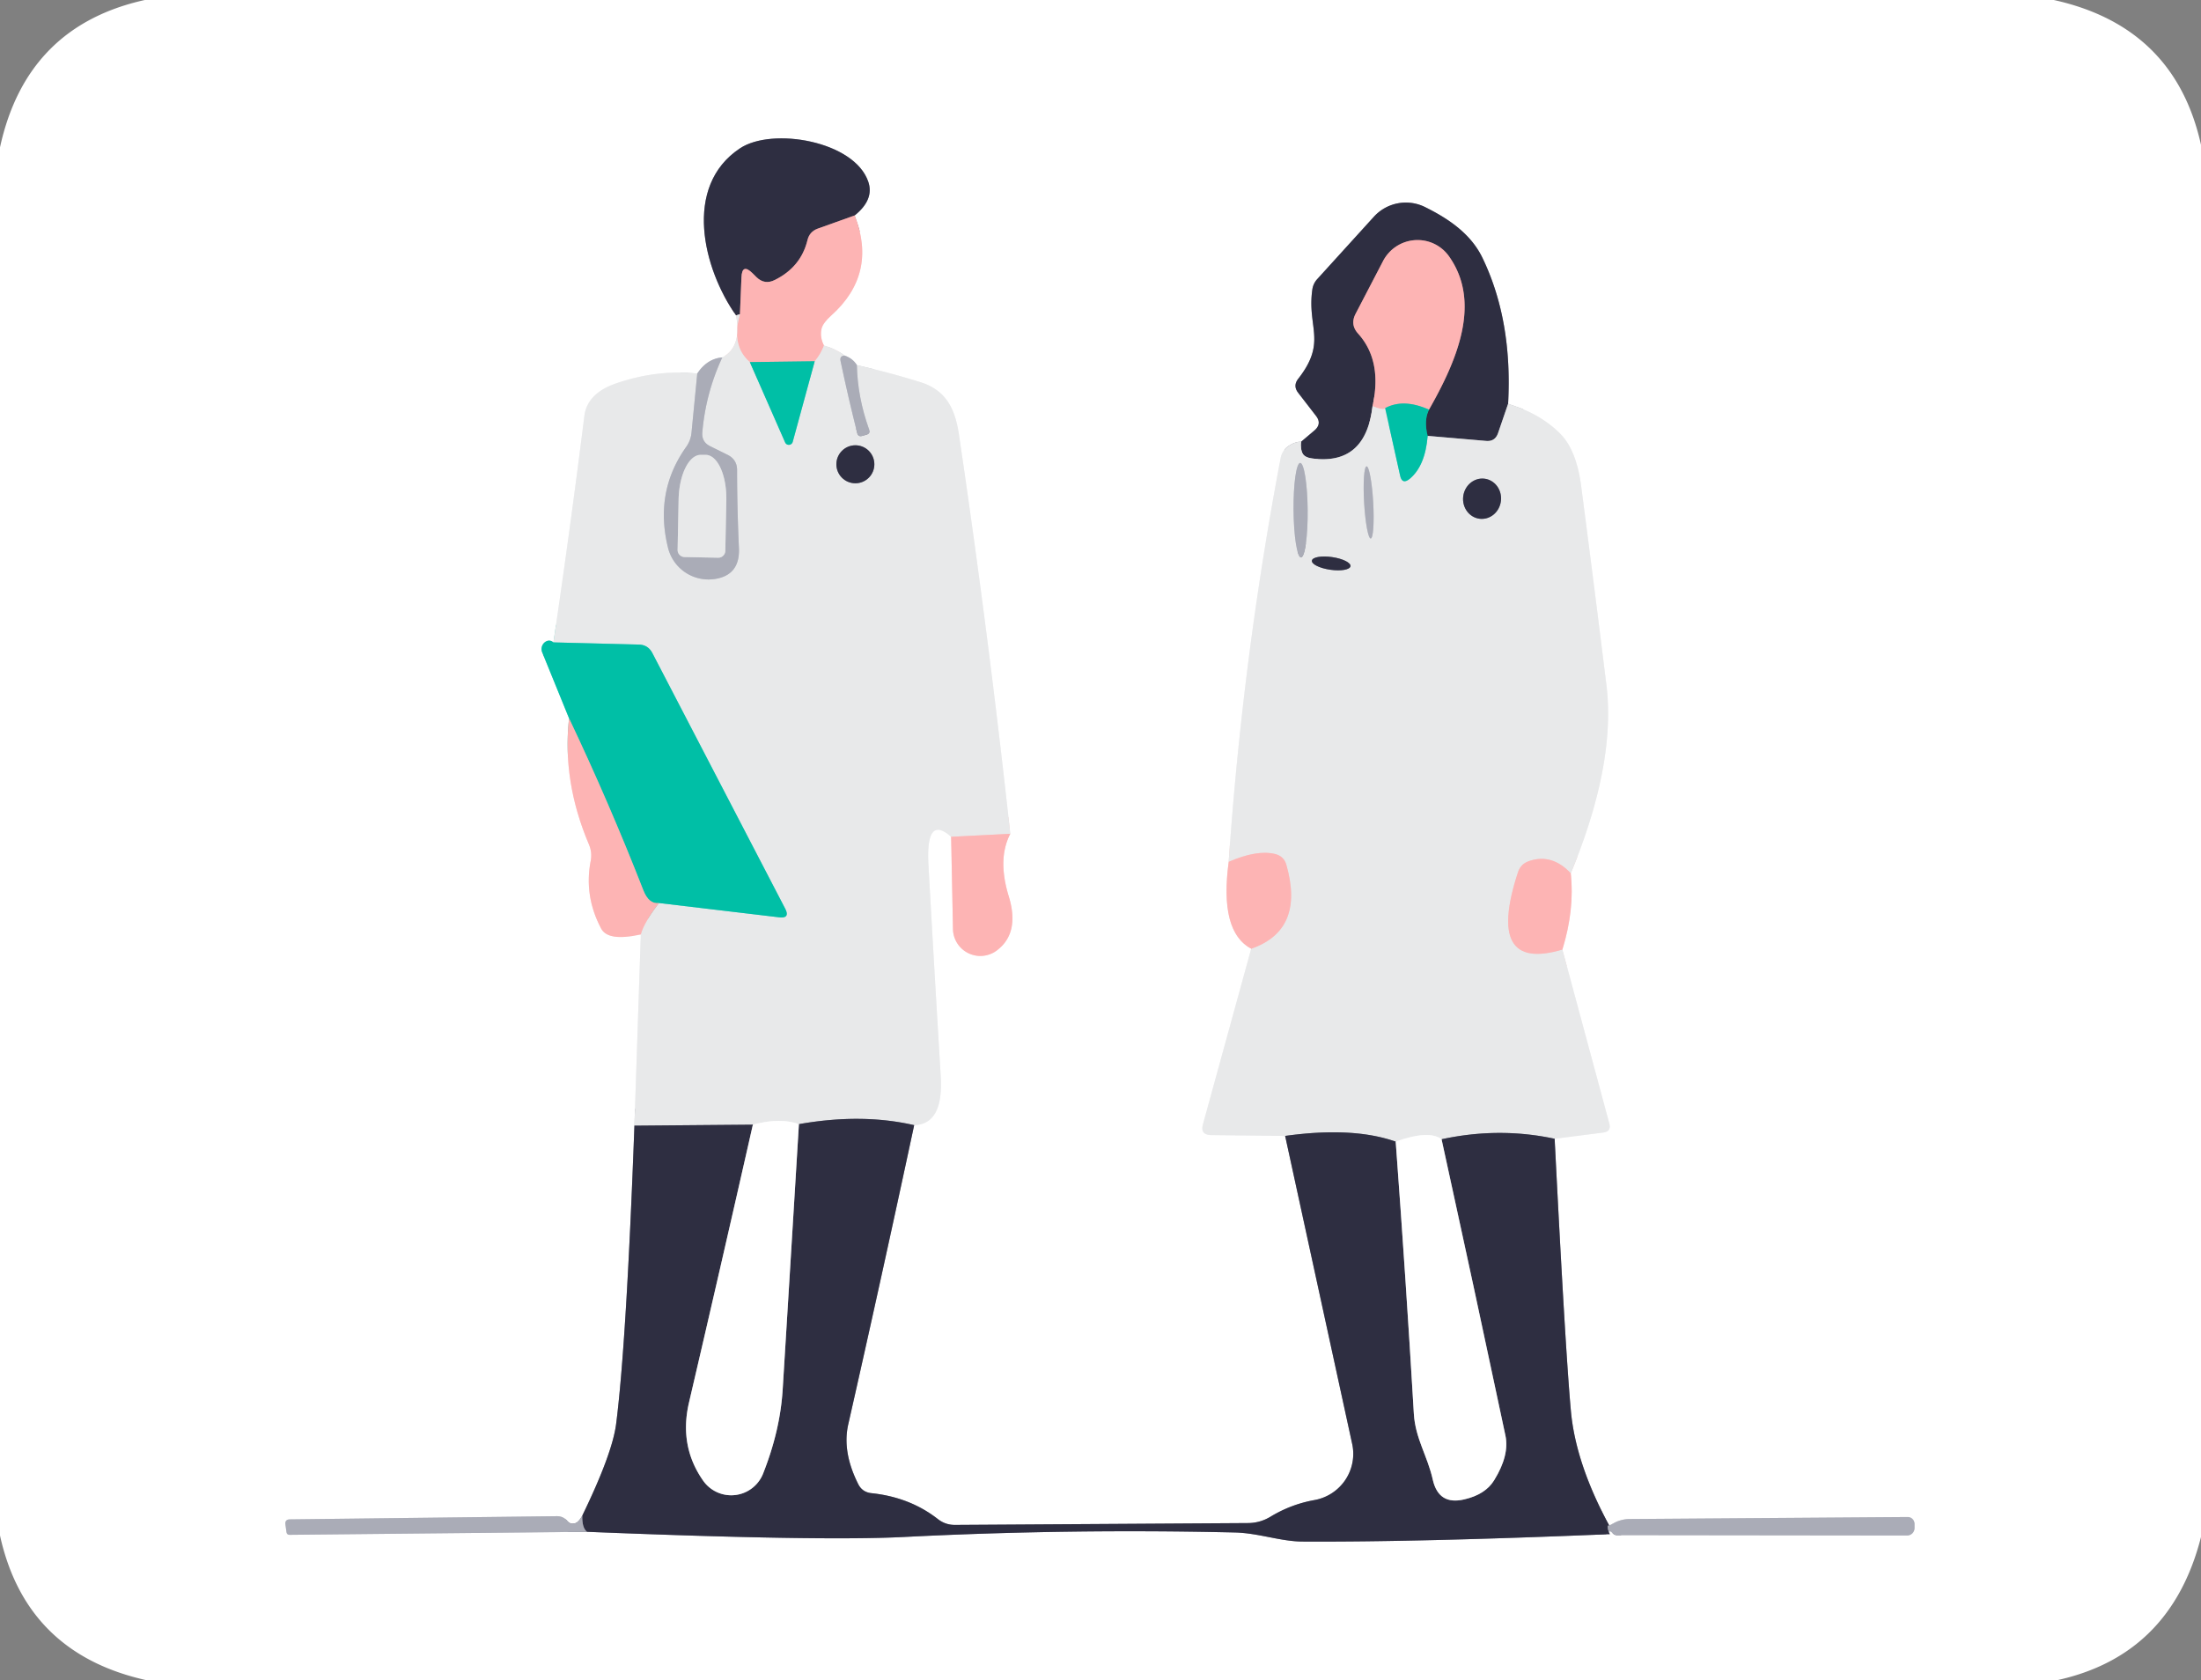 <?xml version="1.0" encoding="UTF-8" standalone="no"?>
<!DOCTYPE svg PUBLIC "-//W3C//DTD SVG 1.1//EN" "http://www.w3.org/Graphics/SVG/1.1/DTD/svg11.dtd">
<svg xmlns="http://www.w3.org/2000/svg" version="1.1" viewBox="0.00 0.00 131.00 100.00">
<rect x="0.00" y="0.00" width="131.00" height="100.00" fill="#808080" stroke="none"/>
<g stroke-width="2.00" fill="none" stroke-linecap="butt">
<path stroke="#f4f4f5" vector-effect="non-scaling-stroke" d="
  M 43.81 18.77
  Q 44.17 20.66 42.99 21.27"
/>
<path stroke="#d5d6db" vector-effect="non-scaling-stroke" d="
  M 42.99 21.27
  Q 42.08 21.35 41.50 22.23"
/>
<path stroke="#f4f4f5" vector-effect="non-scaling-stroke" d="
  M 41.50 22.23
  Q 39.10 21.98 36.66 22.82
  Q 34.95 23.41 34.78 24.76
  Q 33.95 31.40 32.94 38.23"
/>
<path stroke="#80dfd3" vector-effect="non-scaling-stroke" d="
  M 32.94 38.23
  Q 32.70 38.03 32.44 38.21
  A 0.52 0.52 0.0 0 0 32.27 38.82
  L 33.87 42.75"
/>
<path stroke="#fedada" vector-effect="non-scaling-stroke" d="
  M 33.87 42.75
  Q 33.45 46.49 35.06 50.27
  Q 35.25 50.73 35.16 51.22
  Q 34.75 53.32 35.78 55.26
  Q 36.19 56.04 38.14 55.61"
/>
<path stroke="#f4f4f5" vector-effect="non-scaling-stroke" d="
  M 38.14 55.61
  L 37.76 66.99"
/>
<path stroke="#9797a0" vector-effect="non-scaling-stroke" d="
  M 37.76 66.99
  Q 37.28 80.01 36.67 84.75
  Q 36.44 86.52 34.66 90.19"
/>
<path stroke="#d5d6db" vector-effect="non-scaling-stroke" d="
  M 34.66 90.19
  Q 34.45 90.57 34.26 90.64
  Q 33.96 90.75 33.76 90.51
  Q 33.52 90.23 33.16 90.23
  L 17.26 90.42
  Q 16.94 90.42 16.99 90.74
  L 17.05 91.17
  Q 17.07 91.34 17.24 91.34
  L 34.94 91.16"
/>
<path stroke="#9797a0" vector-effect="non-scaling-stroke" d="
  M 34.94 91.16
  Q 48.80 91.72 53.75 91.47
  Q 63.61 90.97 73.49 91.20
  C 74.88 91.23 76.21 91.73 77.50 91.74
  Q 84.28 91.78 95.81 91.30"
/>
<path stroke="#d5d6db" vector-effect="non-scaling-stroke" d="
  M 95.81 91.30
  Q 95.73 90.98 96.00 91.26
  Q 96.10 91.36 96.24 91.36
  L 113.50 91.38
  A 0.45 0.44 0.0 0 0 113.95 90.94
  L 113.95 90.69
  A 0.41 0.41 0.0 0 0 113.54 90.28
  L 96.95 90.40
  A 1.94 1.88 30.3 0 0 96.14 90.60
  L 95.78 90.79"
/>
<path stroke="#9797a0" vector-effect="non-scaling-stroke" d="
  M 95.78 90.79
  Q 93.79 87.11 93.50 84.00
  Q 93.17 80.41 92.53 67.77"
/>
<path stroke="#f4f4f5" vector-effect="non-scaling-stroke" d="
  M 92.53 67.77
  L 95.41 67.40
  Q 95.92 67.34 95.78 66.85
  L 92.99 56.51"
/>
<path stroke="#fedada" vector-effect="non-scaling-stroke" d="
  M 92.99 56.51
  Q 93.72 54.15 93.49 51.97"
/>
<path stroke="#f4f4f5" vector-effect="non-scaling-stroke" d="
  M 93.49 51.97
  Q 96.19 45.45 95.61 40.75
  Q 94.88 34.84 94.11 28.94
  Q 93.83 26.79 92.87 25.82
  Q 91.70 24.63 89.76 24.03"
/>
<path stroke="#9797a0" vector-effect="non-scaling-stroke" d="
  M 89.76 24.03
  Q 90.03 19.09 88.25 15.38
  C 87.56 13.92 86.22 13.02 84.83 12.33
  A 2.57 2.57 0.0 0 0 81.77 12.90
  L 78.40 16.61
  A 1.14 1.14 0.0 0 0 78.11 17.22
  C 77.78 19.49 79.00 20.33 77.27 22.54
  Q 76.94 22.96 77.27 23.38
  L 78.32 24.74
  Q 78.70 25.22 78.23 25.62
  L 77.45 26.28"
/>
<path stroke="#f4f4f5" vector-effect="non-scaling-stroke" d="
  M 77.45 26.28
  Q 77.10 26.29 76.76 26.50
  Q 76.32 26.76 76.22 27.27
  Q 73.96 39.18 73.13 51.29"
/>
<path stroke="#fedada" vector-effect="non-scaling-stroke" d="
  M 73.13 51.29
  Q 72.57 55.45 74.47 56.46"
/>
<path stroke="#f4f4f5" vector-effect="non-scaling-stroke" d="
  M 74.47 56.46
  L 71.60 66.90
  Q 71.42 67.54 72.09 67.55
  L 76.49 67.60"
/>
<path stroke="#9797a0" vector-effect="non-scaling-stroke" d="
  M 76.49 67.60
  L 80.48 85.93
  A 2.80 2.79 -11.2 0 1 78.24 89.27
  Q 76.84 89.52 75.62 90.26
  Q 74.99 90.64 74.26 90.64
  L 56.83 90.75
  Q 56.27 90.75 55.83 90.41
  Q 54.16 89.10 51.86 88.86
  Q 51.32 88.80 51.08 88.32
  Q 50.11 86.39 50.49 84.75
  Q 52.41 76.29 54.41 66.96"
/>
<path stroke="#f4f4f5" vector-effect="non-scaling-stroke" d="
  M 54.41 66.96
  Q 56.17 66.90 55.99 64.03
  Q 55.61 57.76 55.26 51.49
  Q 55.09 48.44 56.61 49.80"
/>
<path stroke="#fedada" vector-effect="non-scaling-stroke" d="
  M 56.61 49.80
  L 56.72 55.30
  A 1.63 1.63 0.0 0 0 59.32 56.57
  Q 60.72 55.53 60.03 53.31
  Q 59.36 51.10 60.13 49.62"
/>
<path stroke="#f4f4f5" vector-effect="non-scaling-stroke" d="
  M 60.13 49.62
  Q 58.84 37.77 57.07 25.83
  C 56.83 24.26 56.27 23.21 54.77 22.74
  Q 52.98 22.18 51.00 21.73"
/>
<path stroke="#d5d6db" vector-effect="non-scaling-stroke" d="
  M 51.00 21.73
  Q 50.76 21.33 50.27 21.16"
/>
<path stroke="#f4f4f5" vector-effect="non-scaling-stroke" d="
  M 50.27 21.16
  Q 49.75 20.77 49.04 20.56"
/>
<path stroke="#fedada" vector-effect="non-scaling-stroke" d="
  M 49.04 20.56
  Q 48.78 20.05 48.90 19.55
  Q 48.99 19.21 49.47 18.78
  Q 52.23 16.31 50.87 12.82"
/>
<path stroke="#9797a0" vector-effect="non-scaling-stroke" d="
  M 50.87 12.82
  Q 52.04 11.88 51.68 10.82
  C 50.86 8.39 45.96 7.55 44.04 8.83
  C 40.62 11.10 41.86 16.02 43.81 18.77"
/>
<path stroke="#96717b" vector-effect="non-scaling-stroke" d="
  M 50.87 12.82
  L 48.66 13.61
  Q 48.18 13.79 48.06 14.29
  Q 47.67 15.89 46.12 16.66
  Q 45.51 16.97 45.02 16.49
  L 44.79 16.26
  Q 44.16 15.64 44.13 16.52
  L 44.04 18.70"
/>
<path stroke="#8b8c96" vector-effect="non-scaling-stroke" d="
  M 44.04 18.70
  Q 43.93 18.73 43.81 18.77"
/>
<path stroke="#74d4c8" vector-effect="non-scaling-stroke" d="
  M 44.63 21.55
  L 46.73 26.33
  A 0.24 0.24 0.0 0 0 47.18 26.30
  L 48.49 21.50"
/>
<path stroke="#c9cbd1" vector-effect="non-scaling-stroke" d="
  M 50.27 21.16
  Q 49.96 21.18 50.03 21.49
  Q 50.47 23.59 51.02 25.77
  Q 51.08 26.01 51.32 25.94
  L 51.57 25.87
  Q 51.81 25.80 51.73 25.56
  Q 51.04 23.65 51.00 21.73"
/>
<path stroke="#f3cfcf" vector-effect="non-scaling-stroke" d="
  M 60.13 49.62
  L 56.61 49.80"
/>
<path stroke="#8b8c96" vector-effect="non-scaling-stroke" d="
  M 54.41 66.96
  Q 51.28 66.24 47.55 66.90"
/>
<path stroke="#f4f4f5" vector-effect="non-scaling-stroke" d="
  M 47.55 66.90
  Q 46.44 66.50 44.81 66.93"
/>
<path stroke="#8b8c96" vector-effect="non-scaling-stroke" d="
  M 44.81 66.93
  L 37.76 66.99"
/>
<path stroke="#f3cfcf" vector-effect="non-scaling-stroke" d="
  M 38.14 55.61
  Q 38.31 54.93 39.22 53.74"
/>
<path stroke="#74d4c8" vector-effect="non-scaling-stroke" d="
  M 39.22 53.74
  L 46.37 54.59
  Q 47.04 54.67 46.73 54.07
  L 38.83 38.87
  Q 38.57 38.37 38.02 38.36
  L 32.94 38.23"
/>
<path stroke="#c9cbd1" vector-effect="non-scaling-stroke" d="
  M 41.50 22.23
  L 41.16 25.72
  Q 41.12 26.21 40.83 26.61
  Q 38.94 29.28 39.76 32.60
  A 2.49 2.48 -13.6 0 0 42.74 34.42
  Q 44.05 34.12 43.98 32.61
  Q 43.87 30.19 43.87 27.98
  Q 43.87 27.35 43.31 27.07
  L 42.26 26.55
  Q 41.76 26.30 41.80 25.74
  Q 42.00 23.40 42.99 21.27"
/>
<path stroke="#f3cfcf" vector-effect="non-scaling-stroke" d="
  M 49.04 20.56
  Q 48.85 21.08 48.49 21.50"
/>
<path stroke="#7fbaad" vector-effect="non-scaling-stroke" d="
  M 48.49 21.50
  L 44.63 21.55"
/>
<path stroke="#f3cfcf" vector-effect="non-scaling-stroke" d="
  M 44.63 21.55
  Q 43.50 20.58 44.04 18.70"
/>
<path stroke="#7fbaad" vector-effect="non-scaling-stroke" d="
  M 39.22 53.74
  Q 38.62 53.82 38.29 52.98
  Q 36.27 47.81 33.87 42.75"
/>
<path stroke="#9797a0" vector-effect="non-scaling-stroke" d="
  M 83.07 67.94
  Q 83.69 76.32 84.15 84.13
  C 84.24 85.62 84.96 86.63 85.28 88.07
  Q 85.63 89.59 87.15 89.23
  Q 88.41 88.94 88.93 88.09
  Q 89.85 86.60 89.60 85.43
  Q 87.72 76.56 85.80 67.80"
/>
<path stroke="#6c6d7c" vector-effect="non-scaling-stroke" d="
  M 95.78 90.79
  Q 95.58 90.72 95.81 91.30"
/>
<path stroke="#6c6d7c" vector-effect="non-scaling-stroke" d="
  M 34.94 91.16
  Q 34.63 90.92 34.66 90.19"
/>
<path stroke="#9797a0" vector-effect="non-scaling-stroke" d="
  M 44.81 66.93
  Q 42.91 75.32 41.01 83.46
  Q 40.40 86.06 41.86 88.13
  A 2.04 2.04 0.0 0 0 45.42 87.69
  C 46.06 86.07 46.49 84.38 46.59 82.59
  Q 47.07 74.81 47.55 66.90"
/>
<path stroke="#f3cfcf" vector-effect="non-scaling-stroke" d="
  M 93.49 51.97
  Q 92.36 50.77 90.99 51.25
  Q 90.51 51.42 90.35 51.90
  Q 88.39 57.88 92.99 56.51"
/>
<path stroke="#8b8c96" vector-effect="non-scaling-stroke" d="
  M 92.53 67.77
  Q 89.22 67.06 85.80 67.80"
/>
<path stroke="#f4f4f5" vector-effect="non-scaling-stroke" d="
  M 85.80 67.80
  Q 85.05 67.23 83.07 67.94"
/>
<path stroke="#8b8c96" vector-effect="non-scaling-stroke" d="
  M 83.07 67.94
  Q 80.51 67.04 76.49 67.60"
/>
<path stroke="#f3cfcf" vector-effect="non-scaling-stroke" d="
  M 74.47 56.46
  Q 77.67 55.35 76.56 51.46
  Q 76.42 50.97 75.92 50.83
  Q 74.83 50.55 73.13 51.29"
/>
<path stroke="#74d4c8" vector-effect="non-scaling-stroke" d="
  M 82.44 24.29
  L 83.33 28.29
  Q 83.45 28.87 83.91 28.49
  Q 84.83 27.72 84.97 25.94"
/>
<path stroke="#8b8c96" vector-effect="non-scaling-stroke" d="
  M 89.76 24.03
  L 89.16 25.78
  Q 88.98 26.29 88.45 26.24
  L 84.97 25.94"
/>
<path stroke="#177774" vector-effect="non-scaling-stroke" d="
  M 84.97 25.94
  Q 84.74 25.01 85.05 24.38"
/>
<path stroke="#96717b" vector-effect="non-scaling-stroke" d="
  M 85.05 24.38
  C 86.75 21.40 88.18 17.99 86.24 15.25
  A 2.31 2.30 -49.0 0 0 82.32 15.53
  L 80.68 18.68
  Q 80.35 19.32 80.83 19.85
  Q 82.29 21.47 81.69 24.17"
/>
<path stroke="#8b8c96" vector-effect="non-scaling-stroke" d="
  M 81.69 24.17
  Q 81.28 27.72 78.07 27.28
  Q 77.66 27.22 77.53 26.99
  Q 77.39 26.72 77.45 26.28"
/>
<path stroke="#7fbaad" vector-effect="non-scaling-stroke" d="
  M 85.05 24.38
  Q 83.53 23.70 82.44 24.29"
/>
<path stroke="#f3cfcf" vector-effect="non-scaling-stroke" d="
  M 82.44 24.29
  Q 82.38 24.44 81.69 24.17"
/>
<path stroke="#8b8c96" vector-effect="non-scaling-stroke" d="
  M 52.04 27.63
  A 1.13 1.13 0.0 0 0 50.91 26.50
  A 1.13 1.13 0.0 0 0 49.78 27.63
  A 1.13 1.13 0.0 0 0 50.91 28.76
  A 1.13 1.13 0.0 0 0 52.04 27.63"
/>
<path stroke="#c9cbd1" vector-effect="non-scaling-stroke" d="
  M 40.74 33.15
  L 42.74 33.19
  A 0.42 0.42 0.0 0 0 43.17 32.78
  L 43.23 29.78
  A 2.68 1.27 -88.9 0 0 42.01 27.07
  L 41.71 27.07
  A 2.68 1.27 -88.9 0 0 40.39 29.72
  L 40.33 32.72
  A 0.42 0.42 0.0 0 0 40.74 33.15"
/>
<path stroke="#c9cbd1" vector-effect="non-scaling-stroke" d="
  M 77.434 33.17
  A 2.81 0.42 89.5 0 0 77.83 30.356
  A 2.81 0.42 89.5 0 0 77.385 27.55
  A 2.81 0.42 89.5 0 0 76.99 30.364
  A 2.81 0.42 89.5 0 0 77.434 33.17"
/>
<path stroke="#c9cbd1" vector-effect="non-scaling-stroke" d="
  M 81.584 32.046
  A 2.15 0.27 86.7 0 0 81.73 29.884
  A 2.15 0.27 86.7 0 0 81.336 27.754
  A 2.15 0.27 86.7 0 0 81.19 29.916
  A 2.15 0.27 86.7 0 0 81.584 32.046"
/>
<path stroke="#8b8c96" vector-effect="non-scaling-stroke" d="
  M 88.072 30.872
  A 1.20 1.13 96.6 0 0 89.332 29.81
  A 1.20 1.13 96.6 0 0 88.348 28.488
  A 1.20 1.13 96.6 0 0 87.088 29.55
  A 1.20 1.13 96.6 0 0 88.072 30.872"
/>
<path stroke="#8b8c96" vector-effect="non-scaling-stroke" d="
  M 80.378 33.695
  A 1.16 0.38 8.2 0 0 79.284 33.154
  A 1.16 0.38 8.2 0 0 78.082 33.365
  A 1.16 0.38 8.2 0 0 79.176 33.906
  A 1.16 0.38 8.2 0 0 80.378 33.695"
/>
</g>
<path fill="#ffffff" d="
  M 8.62 0.00
  L 122.24 0.00
  Q 129.44 1.59 131.00 8.62
  L 131.00 91.47
  Q 129.20 98.53 122.39 100.00
  L 8.76 100.00
  Q 1.55 98.42 0.00 91.38
  L 0.00 8.77
  Q 1.57 1.56 8.62 0.00
  Z
  M 43.81 18.77
  Q 44.17 20.66 42.99 21.27
  Q 42.08 21.35 41.50 22.23
  Q 39.10 21.98 36.66 22.82
  Q 34.95 23.41 34.78 24.76
  Q 33.95 31.40 32.94 38.23
  Q 32.70 38.03 32.44 38.21
  A 0.52 0.52 0.0 0 0 32.27 38.82
  L 33.87 42.75
  Q 33.45 46.49 35.06 50.27
  Q 35.25 50.73 35.16 51.22
  Q 34.75 53.32 35.78 55.26
  Q 36.19 56.04 38.14 55.61
  L 37.76 66.99
  Q 37.28 80.01 36.67 84.75
  Q 36.44 86.52 34.66 90.19
  Q 34.45 90.57 34.26 90.64
  Q 33.96 90.75 33.76 90.51
  Q 33.52 90.23 33.16 90.23
  L 17.26 90.42
  Q 16.94 90.42 16.99 90.74
  L 17.05 91.17
  Q 17.07 91.34 17.24 91.34
  L 34.94 91.16
  Q 48.80 91.72 53.75 91.47
  Q 63.61 90.97 73.49 91.20
  C 74.88 91.23 76.21 91.73 77.50 91.74
  Q 84.28 91.78 95.81 91.30
  Q 95.73 90.98 96.00 91.26
  Q 96.10 91.36 96.24 91.36
  L 113.50 91.38
  A 0.45 0.44 0.0 0 0 113.95 90.94
  L 113.95 90.69
  A 0.41 0.41 0.0 0 0 113.54 90.28
  L 96.95 90.40
  A 1.94 1.88 30.3 0 0 96.14 90.60
  L 95.78 90.79
  Q 93.79 87.11 93.50 84.00
  Q 93.17 80.41 92.53 67.77
  L 95.41 67.40
  Q 95.92 67.34 95.78 66.85
  L 92.99 56.51
  Q 93.72 54.15 93.49 51.97
  Q 96.19 45.45 95.61 40.75
  Q 94.88 34.84 94.11 28.94
  Q 93.83 26.79 92.87 25.82
  Q 91.70 24.63 89.76 24.03
  Q 90.03 19.09 88.25 15.38
  C 87.56 13.92 86.22 13.02 84.83 12.33
  A 2.57 2.57 0.0 0 0 81.77 12.90
  L 78.40 16.61
  A 1.14 1.14 0.0 0 0 78.11 17.22
  C 77.78 19.49 79.00 20.33 77.27 22.54
  Q 76.94 22.96 77.27 23.38
  L 78.32 24.74
  Q 78.70 25.22 78.23 25.62
  L 77.45 26.28
  Q 77.10 26.29 76.76 26.50
  Q 76.32 26.76 76.22 27.27
  Q 73.96 39.18 73.13 51.29
  Q 72.57 55.45 74.47 56.46
  L 71.60 66.90
  Q 71.42 67.54 72.09 67.55
  L 76.49 67.60
  L 80.48 85.93
  A 2.80 2.79 -11.2 0 1 78.24 89.27
  Q 76.84 89.52 75.62 90.26
  Q 74.99 90.64 74.26 90.64
  L 56.83 90.75
  Q 56.27 90.75 55.83 90.41
  Q 54.16 89.10 51.86 88.86
  Q 51.32 88.80 51.08 88.32
  Q 50.11 86.39 50.49 84.75
  Q 52.41 76.29 54.41 66.96
  Q 56.17 66.90 55.99 64.03
  Q 55.61 57.76 55.26 51.49
  Q 55.09 48.44 56.61 49.80
  L 56.72 55.30
  A 1.63 1.63 0.0 0 0 59.32 56.57
  Q 60.72 55.53 60.03 53.31
  Q 59.36 51.10 60.13 49.62
  Q 58.84 37.77 57.07 25.83
  C 56.83 24.26 56.27 23.21 54.77 22.74
  Q 52.98 22.18 51.00 21.73
  Q 50.76 21.33 50.27 21.16
  Q 49.75 20.77 49.04 20.56
  Q 48.78 20.05 48.90 19.55
  Q 48.99 19.21 49.47 18.78
  Q 52.23 16.31 50.87 12.82
  Q 52.04 11.88 51.68 10.82
  C 50.86 8.39 45.96 7.55 44.04 8.83
  C 40.62 11.10 41.86 16.02 43.81 18.77
  Z"
/>
<path fill="#2e2e41" d="
  M 50.87 12.82
  L 48.66 13.61
  Q 48.18 13.79 48.06 14.29
  Q 47.67 15.89 46.12 16.66
  Q 45.51 16.97 45.02 16.49
  L 44.79 16.26
  Q 44.16 15.64 44.13 16.52
  L 44.04 18.70
  Q 43.93 18.73 43.81 18.77
  C 41.86 16.02 40.62 11.10 44.04 8.83
  C 45.96 7.55 50.86 8.39 51.68 10.82
  Q 52.04 11.88 50.87 12.82
  Z"
/>
<path fill="#2e2e41" d="
  M 89.76 24.03
  L 89.16 25.78
  Q 88.98 26.29 88.45 26.24
  L 84.97 25.94
  Q 84.74 25.01 85.05 24.38
  C 86.75 21.40 88.18 17.99 86.24 15.25
  A 2.31 2.30 -49.0 0 0 82.32 15.53
  L 80.68 18.68
  Q 80.35 19.32 80.83 19.85
  Q 82.29 21.47 81.69 24.17
  Q 81.28 27.72 78.07 27.28
  Q 77.66 27.22 77.53 26.99
  Q 77.39 26.72 77.45 26.28
  L 78.23 25.62
  Q 78.70 25.22 78.32 24.74
  L 77.27 23.38
  Q 76.94 22.96 77.27 22.54
  C 79.00 20.33 77.78 19.49 78.11 17.22
  A 1.14 1.14 0.0 0 1 78.40 16.61
  L 81.77 12.90
  A 2.57 2.57 0.0 0 1 84.83 12.33
  C 86.22 13.02 87.56 13.92 88.25 15.38
  Q 90.03 19.09 89.76 24.03
  Z"
/>
<path fill="#fdb4b4" d="
  M 50.87 12.82
  Q 52.23 16.31 49.47 18.78
  Q 48.99 19.21 48.90 19.55
  Q 48.78 20.05 49.04 20.56
  Q 48.85 21.08 48.49 21.50
  L 44.63 21.55
  Q 43.50 20.58 44.04 18.70
  L 44.13 16.52
  Q 44.16 15.64 44.79 16.26
  L 45.02 16.49
  Q 45.51 16.97 46.12 16.66
  Q 47.67 15.89 48.06 14.29
  Q 48.18 13.79 48.66 13.61
  L 50.87 12.82
  Z"
/>
<path fill="#fdb4b4" d="
  M 85.05 24.38
  Q 83.53 23.70 82.44 24.29
  Q 82.38 24.44 81.69 24.17
  Q 82.29 21.47 80.83 19.85
  Q 80.35 19.32 80.68 18.68
  L 82.32 15.53
  A 2.31 2.30 -49.0 0 1 86.24 15.25
  C 88.18 17.99 86.75 21.40 85.05 24.38
  Z"
/>
<path fill="#e8e9ea" d="
  M 43.81 18.77
  Q 43.93 18.73 44.04 18.70
  Q 43.50 20.58 44.63 21.55
  L 46.73 26.33
  A 0.24 0.24 0.0 0 0 47.18 26.30
  L 48.49 21.50
  Q 48.85 21.08 49.04 20.56
  Q 49.75 20.77 50.27 21.16
  Q 49.96 21.18 50.03 21.49
  Q 50.47 23.59 51.02 25.77
  Q 51.08 26.01 51.32 25.94
  L 51.57 25.87
  Q 51.81 25.80 51.73 25.56
  Q 51.04 23.65 51.00 21.73
  Q 52.98 22.18 54.77 22.74
  C 56.27 23.21 56.83 24.26 57.07 25.83
  Q 58.84 37.77 60.13 49.62
  L 56.61 49.80
  Q 55.09 48.44 55.26 51.49
  Q 55.61 57.76 55.99 64.03
  Q 56.17 66.90 54.41 66.96
  Q 51.28 66.24 47.55 66.90
  Q 46.44 66.50 44.81 66.93
  L 37.76 66.99
  L 38.14 55.61
  Q 38.31 54.93 39.22 53.74
  L 46.37 54.59
  Q 47.04 54.67 46.73 54.07
  L 38.83 38.87
  Q 38.57 38.37 38.02 38.36
  L 32.94 38.23
  Q 33.95 31.40 34.78 24.76
  Q 34.95 23.41 36.66 22.82
  Q 39.10 21.98 41.50 22.23
  L 41.16 25.72
  Q 41.12 26.21 40.83 26.61
  Q 38.94 29.28 39.76 32.60
  A 2.49 2.48 -13.6 0 0 42.74 34.42
  Q 44.05 34.12 43.98 32.61
  Q 43.87 30.19 43.87 27.98
  Q 43.87 27.35 43.31 27.07
  L 42.26 26.55
  Q 41.76 26.30 41.80 25.74
  Q 42.00 23.40 42.99 21.27
  Q 44.17 20.66 43.81 18.77
  Z
  M 52.04 27.63
  A 1.13 1.13 0.0 0 0 50.91 26.50
  A 1.13 1.13 0.0 0 0 49.78 27.63
  A 1.13 1.13 0.0 0 0 50.91 28.76
  A 1.13 1.13 0.0 0 0 52.04 27.63
  Z"
/>
<path fill="#aaacb7" d="
  M 42.99 21.27
  Q 42.00 23.40 41.80 25.74
  Q 41.76 26.30 42.26 26.55
  L 43.31 27.07
  Q 43.87 27.35 43.87 27.98
  Q 43.87 30.19 43.98 32.61
  Q 44.05 34.12 42.74 34.42
  A 2.49 2.48 -13.6 0 1 39.76 32.60
  Q 38.94 29.28 40.83 26.61
  Q 41.12 26.21 41.16 25.72
  L 41.50 22.23
  Q 42.08 21.35 42.99 21.27
  Z
  M 40.74 33.15
  L 42.74 33.19
  A 0.42 0.42 0.0 0 0 43.17 32.78
  L 43.23 29.78
  A 2.68 1.27 -88.9 0 0 42.01 27.07
  L 41.71 27.07
  A 2.68 1.27 -88.9 0 0 40.39 29.72
  L 40.33 32.72
  A 0.42 0.42 0.0 0 0 40.74 33.15
  Z"
/>
<path fill="#aaacb7" d="
  M 50.27 21.16
  Q 50.76 21.33 51.00 21.73
  Q 51.04 23.65 51.73 25.56
  Q 51.81 25.80 51.57 25.87
  L 51.32 25.94
  Q 51.08 26.01 51.02 25.77
  Q 50.47 23.59 50.03 21.49
  Q 49.96 21.18 50.27 21.16
  Z"
/>
<path fill="#00bfa6" d="
  M 44.63 21.55
  L 48.49 21.50
  L 47.18 26.30
  A 0.24 0.24 0.0 0 1 46.73 26.33
  L 44.63 21.55
  Z"
/>
<path fill="#e8e9ea" d="
  M 89.76 24.03
  Q 91.70 24.63 92.87 25.82
  Q 93.83 26.79 94.11 28.94
  Q 94.88 34.84 95.61 40.75
  Q 96.19 45.45 93.49 51.97
  Q 92.36 50.77 90.99 51.25
  Q 90.51 51.42 90.35 51.90
  Q 88.39 57.88 92.99 56.51
  L 95.78 66.85
  Q 95.92 67.34 95.41 67.40
  L 92.53 67.77
  Q 89.22 67.06 85.80 67.80
  Q 85.05 67.23 83.07 67.94
  Q 80.51 67.04 76.49 67.60
  L 72.09 67.55
  Q 71.42 67.54 71.60 66.90
  L 74.47 56.46
  Q 77.67 55.35 76.56 51.46
  Q 76.42 50.97 75.92 50.83
  Q 74.83 50.55 73.13 51.29
  Q 73.96 39.18 76.22 27.27
  Q 76.32 26.76 76.76 26.50
  Q 77.10 26.29 77.45 26.28
  Q 77.39 26.72 77.53 26.99
  Q 77.66 27.22 78.07 27.28
  Q 81.28 27.72 81.69 24.17
  Q 82.38 24.44 82.44 24.29
  L 83.33 28.29
  Q 83.45 28.87 83.91 28.49
  Q 84.83 27.72 84.97 25.94
  L 88.45 26.24
  Q 88.98 26.29 89.16 25.78
  L 89.76 24.03
  Z
  M 77.434 33.17
  A 2.81 0.42 89.5 0 0 77.83 30.356
  A 2.81 0.42 89.5 0 0 77.385 27.55
  A 2.81 0.42 89.5 0 0 76.99 30.364
  A 2.81 0.42 89.5 0 0 77.434 33.17
  Z
  M 81.584 32.046
  A 2.15 0.27 86.7 0 0 81.73 29.884
  A 2.15 0.27 86.7 0 0 81.336 27.754
  A 2.15 0.27 86.7 0 0 81.19 29.916
  A 2.15 0.27 86.7 0 0 81.584 32.046
  Z
  M 88.072 30.872
  A 1.20 1.13 96.6 0 0 89.332 29.81
  A 1.20 1.13 96.6 0 0 88.348 28.488
  A 1.20 1.13 96.6 0 0 87.088 29.55
  A 1.20 1.13 96.6 0 0 88.072 30.872
  Z
  M 80.378 33.695
  A 1.16 0.38 8.2 0 0 79.284 33.154
  A 1.16 0.38 8.2 0 0 78.082 33.365
  A 1.16 0.38 8.2 0 0 79.176 33.906
  A 1.16 0.38 8.2 0 0 80.378 33.695
  Z"
/>
<path fill="#00bfa6" d="
  M 85.05 24.38
  Q 84.74 25.01 84.97 25.94
  Q 84.83 27.72 83.91 28.49
  Q 83.45 28.87 83.33 28.29
  L 82.44 24.29
  Q 83.53 23.70 85.05 24.38
  Z"
/>
<circle fill="#2e2e41" cx="50.91" cy="27.63" r="1.13"/>
<path fill="#e8e9ea" d="
  M 40.74 33.15
  A 0.42 0.42 0.0 0 1 40.33 32.72
  L 40.39 29.72
  A 2.68 1.27 -88.9 0 1 41.71 27.07
  L 42.01 27.07
  A 2.68 1.27 -88.9 0 1 43.23 29.78
  L 43.17 32.78
  A 0.42 0.42 0.0 0 1 42.74 33.19
  L 40.74 33.15
  Z"
/>
<ellipse fill="#aaacb7" cx="0.00" cy="0.00" transform="translate(77.41,30.36) rotate(89.5)" rx="2.81" ry="0.42"/>
<ellipse fill="#aaacb7" cx="0.00" cy="0.00" transform="translate(81.46,29.90) rotate(86.7)" rx="2.15" ry="0.27"/>
<ellipse fill="#2e2e41" cx="0.00" cy="0.00" transform="translate(88.21,29.68) rotate(96.6)" rx="1.20" ry="1.13"/>
<ellipse fill="#2e2e41" cx="0.00" cy="0.00" transform="translate(79.23,33.53) rotate(8.2)" rx="1.16" ry="0.38"/>
<path fill="#00bfa6" d="
  M 32.94 38.23
  L 38.02 38.36
  Q 38.57 38.37 38.83 38.87
  L 46.73 54.07
  Q 47.04 54.67 46.37 54.59
  L 39.22 53.74
  Q 38.62 53.82 38.29 52.98
  Q 36.27 47.81 33.87 42.75
  L 32.27 38.82
  A 0.52 0.52 0.0 0 1 32.44 38.21
  Q 32.70 38.03 32.94 38.23
  Z"
/>
<path fill="#fdb4b4" d="
  M 33.87 42.75
  Q 36.27 47.81 38.29 52.98
  Q 38.62 53.82 39.22 53.74
  Q 38.31 54.93 38.14 55.61
  Q 36.19 56.04 35.78 55.26
  Q 34.75 53.32 35.16 51.22
  Q 35.25 50.73 35.06 50.27
  Q 33.45 46.49 33.87 42.75
  Z"
/>
<path fill="#fdb4b4" d="
  M 60.13 49.62
  Q 59.36 51.10 60.03 53.31
  Q 60.72 55.53 59.32 56.57
  A 1.63 1.63 0.0 0 1 56.72 55.30
  L 56.61 49.80
  L 60.13 49.62
  Z"
/>
<path fill="#fdb4b4" d="
  M 74.47 56.46
  Q 72.57 55.45 73.13 51.29
  Q 74.83 50.55 75.92 50.83
  Q 76.42 50.97 76.56 51.46
  Q 77.67 55.35 74.47 56.46
  Z"
/>
<path fill="#fdb4b4" d="
  M 93.49 51.97
  Q 93.72 54.15 92.99 56.51
  Q 88.39 57.88 90.35 51.90
  Q 90.51 51.42 90.99 51.25
  Q 92.36 50.77 93.49 51.97
  Z"
/>
<path fill="#2e2e41" d="
  M 54.41 66.96
  Q 52.41 76.29 50.49 84.75
  Q 50.11 86.39 51.08 88.32
  Q 51.32 88.80 51.86 88.86
  Q 54.16 89.10 55.83 90.41
  Q 56.27 90.75 56.83 90.75
  L 74.26 90.64
  Q 74.99 90.64 75.62 90.26
  Q 76.84 89.52 78.24 89.27
  A 2.80 2.79 -11.2 0 0 80.48 85.93
  L 76.49 67.60
  Q 80.51 67.04 83.07 67.94
  Q 83.69 76.32 84.15 84.13
  C 84.24 85.62 84.96 86.63 85.28 88.07
  Q 85.63 89.59 87.15 89.23
  Q 88.41 88.94 88.93 88.09
  Q 89.85 86.60 89.60 85.43
  Q 87.72 76.56 85.80 67.80
  Q 89.22 67.06 92.53 67.77
  Q 93.17 80.41 93.50 84.00
  Q 93.79 87.11 95.78 90.79
  Q 95.58 90.72 95.81 91.30
  Q 84.28 91.78 77.50 91.74
  C 76.21 91.73 74.88 91.23 73.49 91.20
  Q 63.61 90.97 53.75 91.47
  Q 48.80 91.72 34.94 91.16
  Q 34.63 90.92 34.66 90.19
  Q 36.44 86.52 36.67 84.75
  Q 37.28 80.01 37.76 66.99
  L 44.81 66.93
  Q 42.91 75.32 41.01 83.46
  Q 40.40 86.06 41.86 88.13
  A 2.04 2.04 0.0 0 0 45.42 87.69
  C 46.06 86.07 46.49 84.38 46.59 82.59
  Q 47.07 74.81 47.55 66.90
  Q 51.28 66.24 54.41 66.96
  Z"
/>
<path fill="#ffffff" d="
  M 47.55 66.90
  Q 47.07 74.81 46.59 82.59
  C 46.49 84.38 46.06 86.07 45.42 87.69
  A 2.04 2.04 0.0 0 1 41.86 88.13
  Q 40.40 86.06 41.01 83.46
  Q 42.91 75.32 44.81 66.93
  Q 46.44 66.50 47.55 66.90
  Z"
/>
<path fill="#ffffff" d="
  M 85.80 67.80
  Q 87.72 76.56 89.60 85.43
  Q 89.85 86.60 88.93 88.09
  Q 88.41 88.94 87.15 89.23
  Q 85.63 89.59 85.28 88.07
  C 84.96 86.63 84.24 85.62 84.15 84.13
  Q 83.69 76.32 83.07 67.94
  Q 85.05 67.23 85.80 67.80
  Z"
/>
<path fill="#aaacb7" d="
  M 34.66 90.19
  Q 34.63 90.92 34.94 91.16
  L 17.24 91.34
  Q 17.07 91.34 17.05 91.17
  L 16.99 90.74
  Q 16.94 90.42 17.26 90.42
  L 33.16 90.23
  Q 33.52 90.23 33.76 90.51
  Q 33.96 90.75 34.26 90.64
  Q 34.45 90.57 34.66 90.19
  Z"
/>
<path fill="#aaacb7" d="
  M 95.81 91.30
  Q 95.58 90.72 95.78 90.79
  L 96.14 90.60
  A 1.94 1.88 30.3 0 1 96.95 90.40
  L 113.54 90.28
  A 0.41 0.41 0.0 0 1 113.95 90.69
  L 113.95 90.94
  A 0.45 0.44 0.0 0 1 113.50 91.38
  L 96.24 91.36
  Q 96.10 91.36 96.00 91.26
  Q 95.73 90.98 95.81 91.30
  Z"
/>
</svg>

